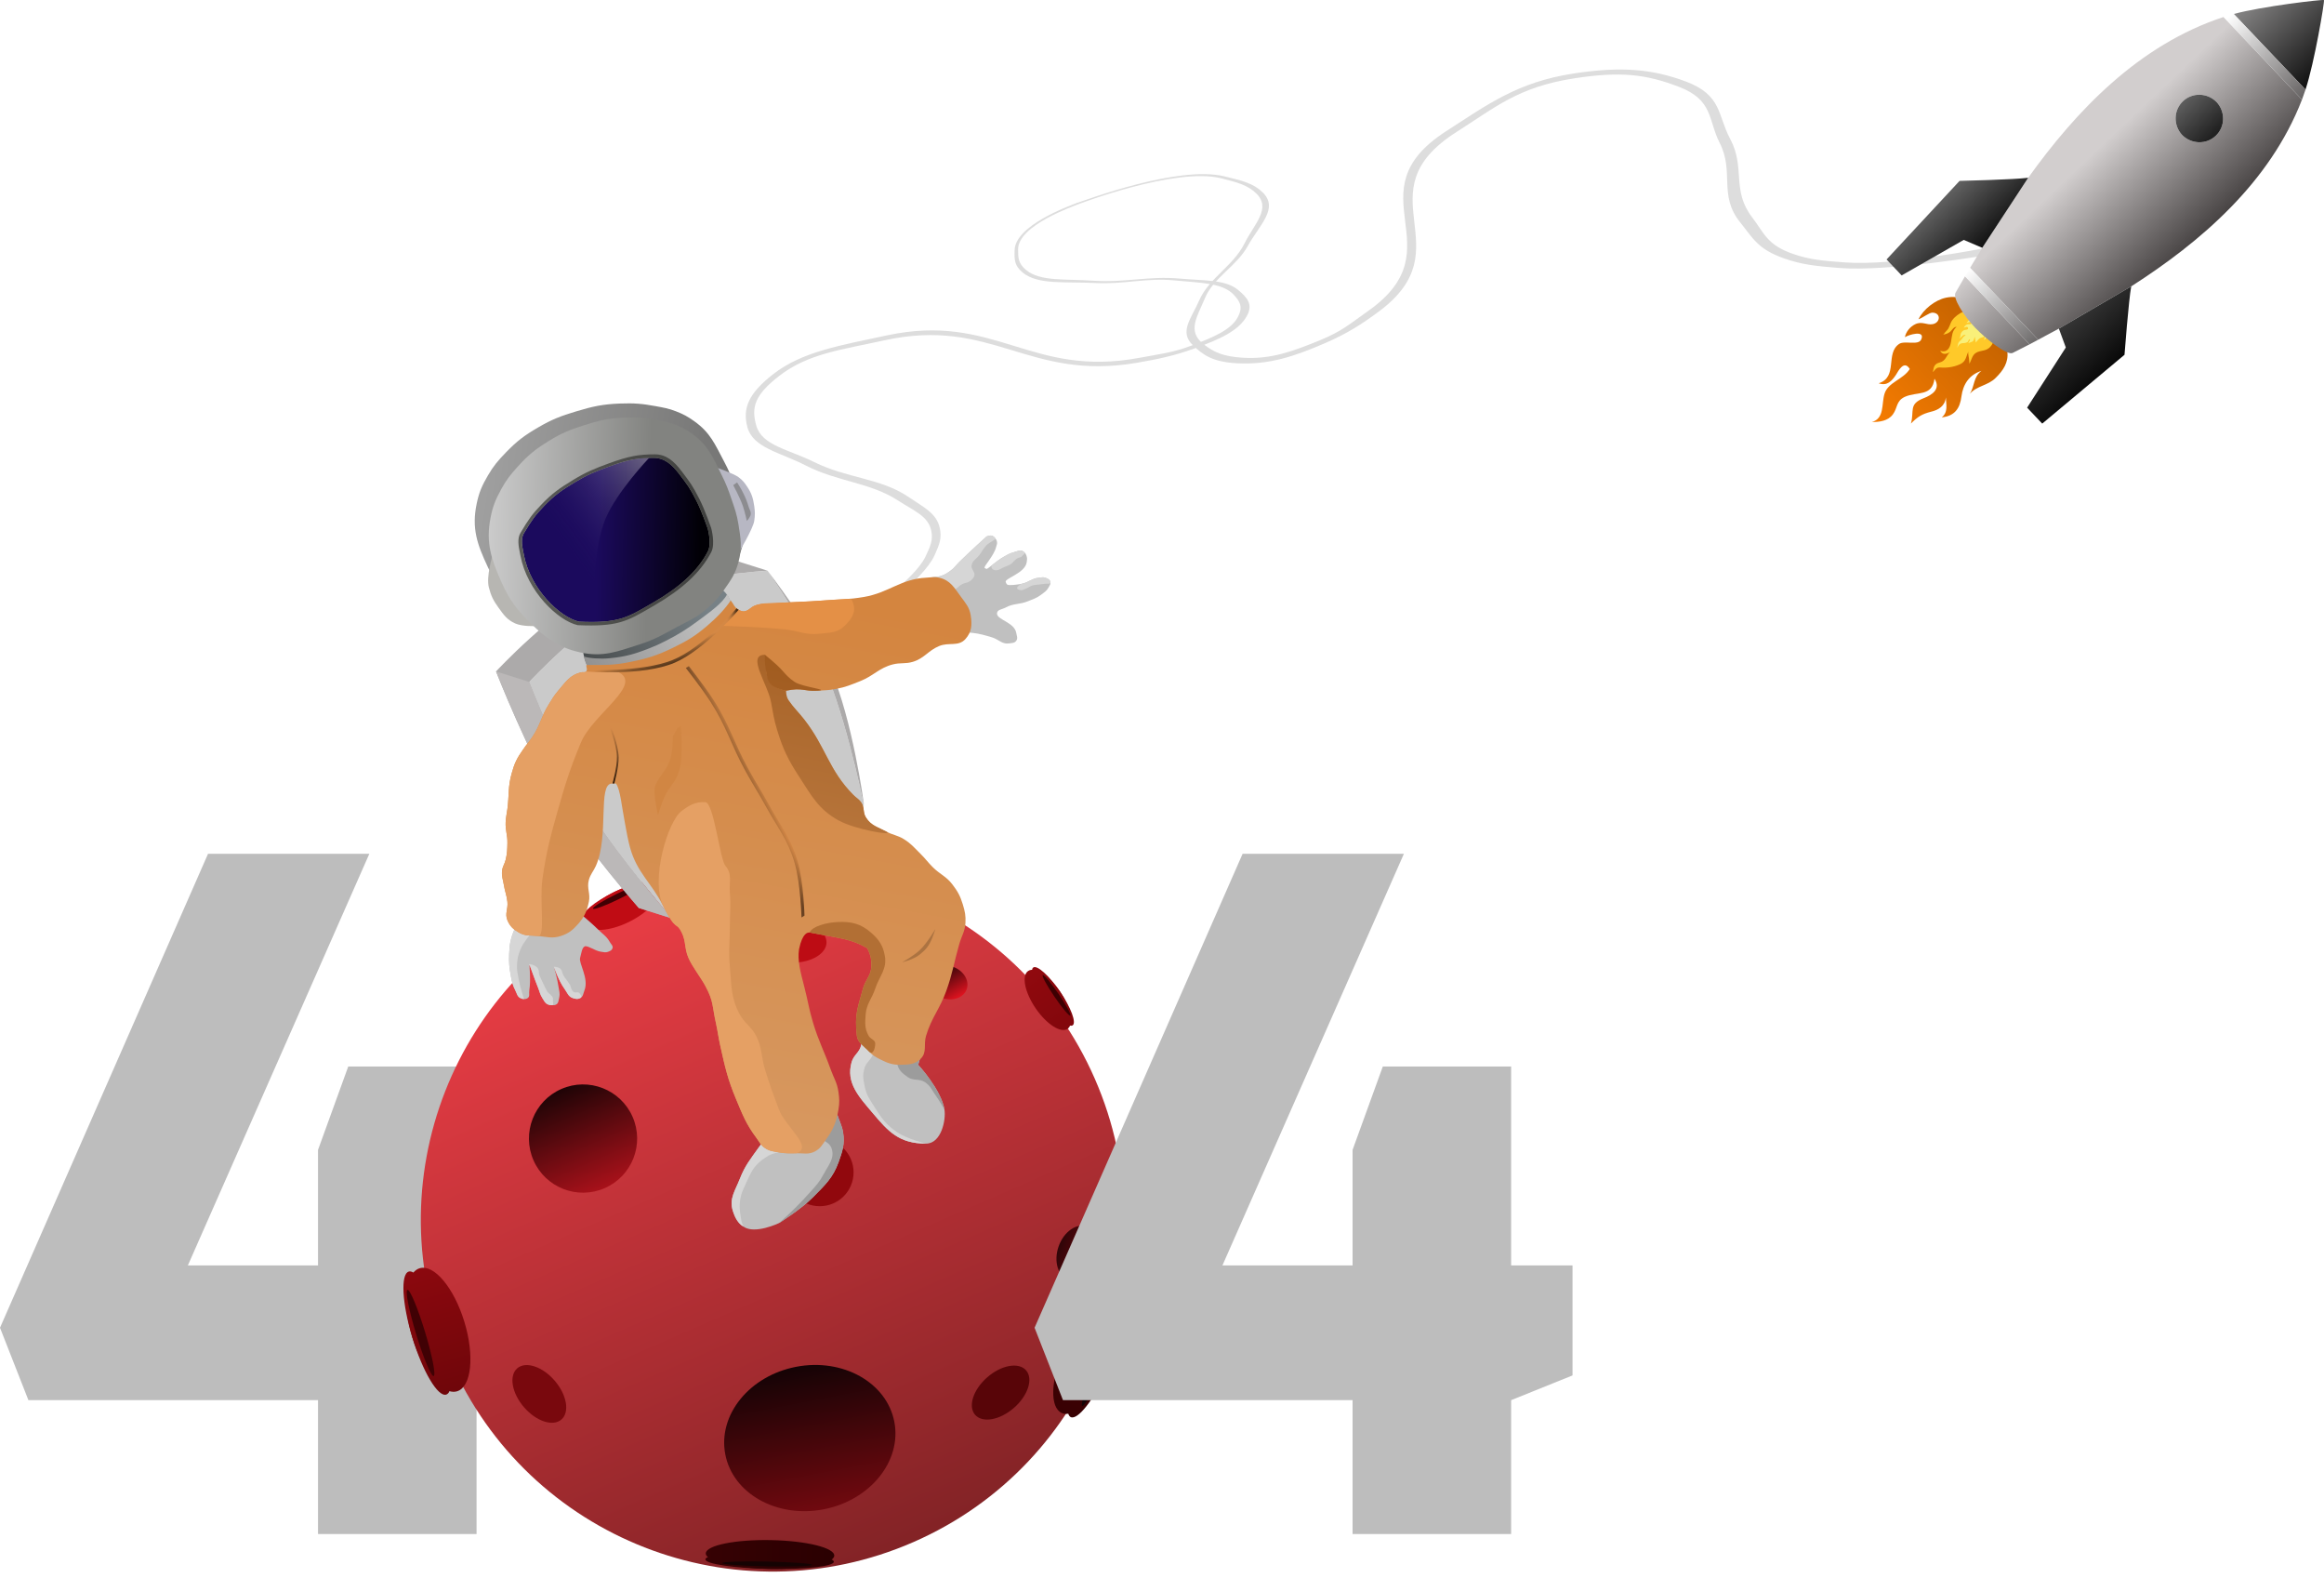 <svg width="570" height="390" viewBox="0 0 570 390" fill="none" xmlns="http://www.w3.org/2000/svg">
<path d="M264.232 49.727C264.552 49.653 264.313 50.133 264.313 50.133C263.526 50.502 249.667 55.211 249.704 61.163C249.717 63.273 249.743 64.596 251.647 66.188C255.093 69.07 261.189 68.359 268.122 68.829C275.977 69.361 281.646 67.62 289.376 68.311C295.485 68.857 300.589 68.518 303.675 71.098C306.047 73.082 307.327 74.691 305.832 77.435C303.835 81.099 299.198 83.196 292.786 85.505C287.983 87.234 284.011 88.069 278.816 88.957C252.074 93.524 243.365 77.638 216.849 83.461C206.217 85.796 198.154 86.713 191.098 92.187C185.155 96.798 184.195 99.825 185.491 104.367C186.89 109.268 193.441 110.185 199.717 113.308C207.644 117.254 216.028 117.244 222.742 121.797C226.611 124.421 229.66 125.808 230.487 129.416C231.059 131.91 230.417 133.521 229.185 136.227C226.486 142.156 213.193 151.878 213.193 151.878L211.578 150.788C211.578 150.788 224.252 142.281 227.007 136.444C228.203 133.911 228.911 132.392 228.394 130.054C227.605 126.49 224.167 125.276 220.263 122.73C213.447 118.286 205.417 118.13 197.665 114.156C191.272 110.878 184.692 109.831 183.315 104.751C182.057 100.112 183.607 96.452 189.629 91.749C196.666 86.254 205.955 84.711 217.493 82.24C244.047 76.555 252.766 92.726 279.46 87.736C284.487 86.796 287.604 86.498 292.191 84.751C297.744 82.635 301.979 80.874 303.654 77.652C304.84 75.372 304.251 74.005 302.571 72.244C299.793 69.331 294.522 69.376 288.101 68.759C281.084 68.084 275.899 69.746 268.638 69.39C261.159 69.022 254.545 69.885 250.839 66.831C248.747 65.107 248.783 63.642 248.85 61.334C249.025 55.326 261.83 50.63 264.232 49.727Z" fill="#DDDDDD"/>
<path d="M264.232 49.727C263.921 49.821 264.313 50.133 264.313 50.133C264.313 50.133 288.344 40.867 299.555 43.724C303.528 44.736 306.011 45.383 308.105 47.416C311.897 51.097 307.647 54.843 305.223 59.712C302.477 65.229 296.487 68.198 294.101 73.707C292.214 78.06 289.139 81.319 292.534 84.614C295.144 87.148 297.567 88.771 303.457 89.075C311.323 89.481 317.492 87.371 324.907 84.174C330.463 81.779 333.935 79.514 338.088 76.456C359.468 60.711 333.657 47.316 357.3 32.319C366.779 26.306 372.358 21.34 386.052 19.218C397.587 17.43 403.756 18.227 411.704 21.256C420.283 24.526 418.885 29.352 421.781 35.043C425.44 42.233 421.42 47.845 426.805 54.511C429.908 58.352 431.068 61.054 437.48 63.326C441.911 64.896 445.258 65.232 450.949 65.694C463.422 66.707 488.107 62.427 488.107 62.427L486.822 60.826C486.822 60.826 464.725 65.27 452.399 64.339C447.05 63.934 443.845 63.686 439.682 62.227C433.335 60.002 432.687 57.121 429.748 53.294C424.617 46.612 428.156 41.157 424.359 34.071C421.228 28.229 422.393 23.321 413.468 19.981C405.318 16.931 397.673 16.227 385.926 18.025C372.202 20.125 364.857 25.615 354.69 32.17C331.289 47.257 357.633 60.795 335.478 76.306C331.306 79.228 329.254 81.174 323.769 83.416C317.128 86.13 311.785 88.13 304.907 87.719C300.04 87.428 297.743 86.384 295.222 84.42C291.053 81.173 293.653 77.662 295.554 73.066C297.632 68.043 303.242 65.36 306.035 60.325C308.912 55.139 313.696 51.118 309.704 47.181C307.451 44.959 304.669 44.285 300.285 43.233C288.867 40.491 266.261 49.109 264.232 49.727Z" fill="#DDDDDD"/>
<path d="M485.555 74.97C485.555 74.97 491.258 77.467 492.34 86.287C492.63 88.88 491.346 90.796 489.508 92.618C487.628 94.558 484.843 94.564 483.16 96.549C484.323 94.67 483.983 92.433 485.972 90.934C483.003 91.891 481.471 94.198 481.074 97.211C480.719 100.106 479.436 102.021 476.245 102.336C477.871 101.026 477.321 99.221 477.249 97.429C477.074 99.533 475.457 100.525 473.616 100.954C471.373 101.532 470.402 102.143 468.686 103.848C469.563 100.768 468.055 99.098 471.793 97.644C473.842 96.862 476.108 95.41 474.464 92.861C473.909 97.341 470.167 95.931 467.147 97.323C465.011 98.342 465.445 100.024 464.249 101.624C463.054 103.224 460.978 103.487 459.108 103.478C462.234 102.605 461.451 99.084 462.193 96.597C463.024 93.715 466.821 93.058 468.4 90.474C466.988 88.169 465.603 90.958 465.021 91.897C464.068 93.344 462.838 94.744 460.789 93.974C465.604 92.43 462.335 86.615 465.816 84.319C467.152 83.439 470.538 84.801 471.216 83.228C472.273 80.829 468.103 82.072 467.212 82.685C467.445 81.378 468.473 80.093 469.762 79.49C471.414 78.698 472.579 79.762 474.019 79.482C475.938 79.134 476.12 76.712 473.973 76.656C473.178 76.635 471.512 77.984 470.549 78.277C471.727 75.841 474.611 73.57 477.252 73.002C480.533 72.293 482.801 73.784 485.555 74.97Z" fill="url(#paint0_linear_54_817)"/>
<path d="M487.144 78.053C487.717 78.697 487.676 78.735 488.203 79.573C489.329 81.325 489.553 83.861 487.866 85.313C486.903 86.115 485.771 85.89 484.741 86.459C483.652 87.047 483.602 88.246 483.021 89.168C482.971 88.51 482.974 87.988 482.826 87.348C482.765 86.96 482.667 86.534 482.817 86.168C482.401 86.86 482.329 87.671 481.874 88.363C481.297 89.207 480.434 89.469 479.493 89.769C478.533 90.049 477.599 90.155 476.554 90.144C476.129 90.139 475.572 90.037 475.178 90.187C474.666 90.414 474.471 90.895 474.07 91.239C474.3 89.907 474.386 89.231 475.795 88.859C477.243 88.488 477.315 87.231 478.262 86.332C477.447 86.846 476.411 87.087 475.856 86.017C477.575 86.577 478.286 85.308 478.522 83.821C478.775 82.393 478.731 81.135 479.895 80.142C479.18 80.115 478.82 80.865 478.376 81.286C477.854 81.745 477.265 81.932 476.583 82.06C476.663 81.984 476.783 81.908 476.824 81.831C477.096 81.35 477.594 81.027 477.865 80.546C478.117 80.085 478.271 79.641 478.465 79.16C478.854 78.197 479.857 77.357 480.73 76.825C482.181 75.931 484.839 76.23 486.566 77.525L486.734 77.662C486.884 77.779 487.014 77.916 487.144 78.053Z" fill="#FFC929"/>
<path d="M487.639 78.578C488.259 79.315 488.348 79.913 488.327 80.876C488.293 81.953 487.302 82.712 486.6 83.419C486.771 83.096 486.726 82.777 486.765 82.419C486.387 82.838 486.031 82.674 485.606 82.917C485.159 83.18 484.921 83.727 484.505 84.002C484.7 83.536 484.177 83.048 484.515 82.627C484.06 82.798 484.222 83.367 483.908 83.645C483.636 83.883 483.039 83.988 482.738 84.153C482.771 84.041 483.565 82.927 482.963 83.237C482.849 83.305 482.747 83.722 482.58 83.861C482.434 83.959 482.218 84.024 482.042 84.07C481.64 84.171 481.232 84.076 480.869 84.26C480.454 84.473 480.251 84.867 480.037 85.271C480.268 84.529 480.125 84.043 480.772 83.549C481.085 83.292 481.213 83.07 481.435 82.759C481.625 82.498 481.874 82.383 482.125 82.144C481.33 81.936 481.178 82.803 480.517 82.988C480.893 82.692 480.78 82.257 480.901 81.861C481.033 81.475 481.359 81.106 481.742 80.943C482.021 80.818 482.747 80.932 482.706 80.469C482.666 79.925 481.891 80.219 481.661 80.397C481.803 80.001 482.13 79.611 482.593 79.512C482.995 79.432 483.401 79.65 483.595 79.184C483.257 78.701 482.775 79.179 482.314 79.155C482.972 78.631 483.273 77.502 484.305 77.708C484.58 77.767 485.243 78.403 485.284 77.922C485.313 77.533 484.622 77.245 484.324 77.288C485.327 76.918 486.758 77.587 487.509 78.441L487.639 78.578Z" fill="#F9F079"/>
<path d="M481.948 67.743C481.118 69.138 480.345 70.487 479.621 71.78C478.897 73.074 481.591 77.36 484.374 80.286C487.135 83.188 492.296 87.197 493.627 86.541C494.958 85.885 496.344 85.184 497.781 84.429L481.948 67.743Z" fill="url(#paint1_linear_54_817)"/>
<path d="M522.72 70.215C539.674 59.349 556.669 44.903 564.597 24.432L545.366 4.165C524.51 11.01 509.19 27.222 497.452 43.585L486.181 60.763C485.146 62.453 484.155 64.085 483.192 65.684L499.903 83.296C501.549 82.416 503.235 81.513 504.974 80.569L522.72 70.215ZM543.669 25.034C545.854 27.428 545.773 31.098 543.453 33.299C541.137 35.497 537.463 35.391 535.187 33.083C533.001 30.688 533.088 27.014 535.405 24.816C537.724 22.616 541.392 22.726 543.669 25.034Z" fill="url(#paint2_linear_54_817)"/>
<path d="M506.676 85.206L504.974 80.57L522.719 70.216C522.085 73.589 521.07 86.992 521.07 86.992L500.891 103.864L497.183 99.955L506.676 85.206Z" fill="url(#paint3_linear_54_817)"/>
<path d="M480.613 44.354C480.613 44.354 494.048 44.041 497.451 43.586L486.181 60.764L481.64 58.821L466.413 67.528L462.706 63.62L480.613 44.354Z" fill="url(#paint4_linear_54_817)"/>
<path d="M565.464 21.973C567.642 15.451 570.201 0.244 569.988 0.019C569.772 -0.207 554.498 1.598 547.872 3.432L565.464 21.973Z" fill="url(#paint5_linear_54_817)"/>
<path d="M481.949 67.743L497.781 84.429L499.903 83.296L483.192 65.685L481.949 67.743Z" fill="url(#paint6_linear_54_817)"/>
<path d="M545.366 4.166L564.597 24.433L565.465 21.974L547.872 3.433L545.366 4.166Z" fill="url(#paint7_linear_54_817)"/>
<path d="M543.454 33.299C545.773 31.098 545.854 27.429 543.67 25.034C541.392 22.726 537.724 22.616 535.405 24.817C533.089 27.015 533.001 30.688 535.187 33.083C537.463 35.391 541.137 35.497 543.454 33.299Z" fill="url(#paint8_linear_54_817)"/>
<path d="M77.999 376.133V343.315H6.968L0 325.557L51.025 209.346H90.587L46.08 310.272H77.999V281.95L85.417 261.495H116.886V310.272H131.946V337.246L116.886 343.315V376.133H77.999Z" fill="#BDBDBD"/>
<g filter="url(#filter0_d_54_817)">
<path d="M275.522 264.504C294.614 308.151 274.708 359.01 231.062 378.101C187.415 397.192 136.556 377.286 117.465 333.64C98.374 289.994 118.279 239.135 161.926 220.043C205.572 200.952 256.431 220.858 275.522 264.504Z" fill="url(#paint9_linear_54_817)"/>
<path d="M162.158 273.853C165.096 280.568 162.034 288.392 155.32 291.33C148.605 294.268 140.78 291.206 137.843 284.491C134.905 277.777 137.967 269.952 144.681 267.014C151.396 264.077 159.221 267.139 162.158 273.853Z" fill="url(#paint10_linear_54_817)"/>
<path d="M243.205 238.716C244.891 240.673 244.573 243.231 242.493 244.431C240.413 245.63 237.36 245.017 235.673 243.06C233.987 241.104 234.305 238.545 236.385 237.346C238.465 236.146 241.518 236.76 243.205 238.716Z" fill="url(#paint11_linear_54_817)"/>
<path d="M273.681 300.713C276.307 301.627 277.41 305.312 276.145 308.945C274.881 312.577 271.727 314.781 269.101 313.866C266.476 312.952 265.373 309.267 266.637 305.634C267.902 302.002 271.056 299.798 273.681 300.713Z" fill="url(#paint12_linear_54_817)"/>
<path d="M193.974 215.932C194.144 217.413 191.183 218.968 187.362 219.405C183.541 219.843 180.306 218.997 180.136 217.516C179.967 216.035 182.927 214.48 186.748 214.043C190.57 213.606 193.805 214.452 193.974 215.932Z" fill="url(#paint13_linear_54_817)"/>
<path d="M226.351 348.63C228.204 358.281 220.425 367.887 208.975 370.086C197.524 372.285 186.74 366.244 184.886 356.593C183.033 346.943 190.812 337.336 202.263 335.137C213.713 332.938 224.497 338.979 226.351 348.63Z" fill="url(#paint14_linear_54_817)"/>
<path d="M167.389 216.589C167.965 217.766 164.534 220.625 159.727 222.974C154.92 225.322 150.557 226.271 149.981 225.094C149.406 223.916 152.836 221.057 157.643 218.709C162.45 216.36 166.814 215.411 167.389 216.589Z" fill="#C00C14"/>
<path d="M168.145 218.137C169.138 220.169 166.046 223.72 161.239 226.069C156.432 228.417 151.73 228.674 150.737 226.642C149.744 224.609 152.836 221.058 157.643 218.709C162.45 216.361 167.152 216.105 168.145 218.137Z" fill="#C00C14"/>
<path d="M164.638 216.833C164.805 217.176 162.212 218.787 158.845 220.432C155.478 222.077 152.614 223.132 152.446 222.79C152.279 222.447 154.872 220.836 158.239 219.191C161.605 217.546 164.47 216.49 164.638 216.833Z" fill="#400003"/>
<path d="M107.249 311.789C109.289 311.167 112.999 317.416 115.536 325.744C118.072 334.073 118.474 341.329 116.433 341.95C114.392 342.572 110.682 336.324 108.146 327.995C105.61 319.666 105.208 312.41 107.249 311.789Z" fill="url(#paint15_linear_54_817)"/>
<path d="M109.929 310.972C113.45 309.9 118.361 315.782 120.897 324.111C123.433 332.44 122.635 340.061 119.113 341.134C115.592 342.206 110.682 336.323 108.145 327.994C105.609 319.665 106.408 312.044 109.929 310.972Z" fill="url(#paint16_linear_54_817)"/>
<path d="M106.932 316.272C107.526 316.091 109.447 320.673 111.223 326.507C112.999 332.34 113.958 337.215 113.364 337.396C112.771 337.577 110.849 332.995 109.073 327.161C107.297 321.328 106.338 316.453 106.932 316.272Z" fill="#400104"/>
<path d="M180.004 382.329C180.084 381.199 187.201 380.424 195.902 380.596C204.602 380.769 211.591 381.825 211.511 382.955C211.431 384.084 204.313 384.86 195.613 384.687C186.912 384.515 179.924 383.459 180.004 382.329Z" fill="url(#paint17_linear_54_817)"/>
<path d="M180.109 380.845C180.247 378.896 187.412 377.456 196.112 377.628C204.813 377.801 211.754 379.522 211.616 381.471C211.478 383.42 204.313 384.861 195.613 384.688C186.913 384.515 179.971 382.795 180.109 380.845Z" fill="url(#paint18_linear_54_817)"/>
<path d="M184.136 383.265C184.16 382.936 189.118 382.768 195.212 382.889C201.305 383.01 206.226 383.374 206.203 383.703C206.18 384.032 201.221 384.2 195.128 384.079C189.034 383.958 184.113 383.594 184.136 383.265Z" fill="#150303"/>
<path d="M269.63 347.471C267.934 346.698 269.114 340.461 272.267 333.54C275.419 326.618 279.349 321.633 281.045 322.405C282.741 323.177 281.56 329.415 278.408 336.336C275.256 343.258 271.326 348.243 269.63 347.471Z" fill="url(#paint19_linear_54_817)"/>
<path d="M267.401 346.456C264.475 345.124 264.658 338.432 267.81 331.511C270.962 324.589 275.89 320.058 278.816 321.391C281.742 322.723 281.559 329.415 278.407 336.337C275.255 343.258 270.327 347.789 267.401 346.456Z" fill="url(#paint20_linear_54_817)"/>
<path d="M272.427 344.717C271.934 344.492 273.324 340.38 275.531 335.533C277.739 330.685 279.929 326.937 280.422 327.162C280.916 327.387 279.526 331.499 277.318 336.346C275.111 341.194 272.921 344.942 272.427 344.717Z" fill="#130406"/>
<path d="M270.089 251.407C269.129 252.061 266.188 249.417 263.519 245.501C260.849 241.586 259.463 237.881 260.422 237.227C261.382 236.573 264.323 239.217 266.993 243.133C269.662 247.048 271.048 250.753 270.089 251.407Z" fill="url(#paint21_linear_54_817)"/>
<path d="M268.829 252.266C267.173 253.394 263.667 251.135 260.998 247.219C258.329 243.304 257.507 239.215 259.162 238.086C260.818 236.958 264.323 239.217 266.993 243.133C269.662 247.048 270.484 251.137 268.829 252.266Z" fill="url(#paint22_linear_54_817)"/>
<path d="M269.526 249.026C269.247 249.216 267.505 247.147 265.635 244.405C263.766 241.663 262.477 239.285 262.756 239.095C263.035 238.905 264.777 240.974 266.646 243.716C268.516 246.458 269.805 248.835 269.526 249.026Z" fill="#3D0002"/>
<path d="M216.353 287.466C216.353 292.047 212.64 295.76 208.059 295.76C203.478 295.76 199.765 292.047 199.765 287.466C199.765 282.885 203.478 279.172 208.059 279.172C212.64 279.172 216.353 282.885 216.353 287.466Z" fill="#91080D"/>
<path d="M144.692 348.07C142.61 349.864 138.498 348.505 135.509 345.034C132.519 341.564 131.783 337.296 133.865 335.502C135.948 333.708 140.059 335.067 143.049 338.538C146.039 342.008 146.775 346.276 144.692 348.07Z" fill="#79080D"/>
<path d="M209.718 231.066C209.718 233.815 206.005 236.043 201.424 236.043C196.844 236.043 193.13 233.815 193.13 231.066C193.13 228.318 196.844 226.09 201.424 226.09C206.005 226.09 209.718 228.318 209.718 231.066Z" fill="#BD0C14"/>
<path d="M258.665 336.004C260.472 338.075 259.138 342.195 255.687 345.207C252.235 348.219 247.972 348.981 246.165 346.91C244.358 344.839 245.692 340.719 249.143 337.707C252.595 334.696 256.858 333.933 258.665 336.004Z" fill="#580508"/>
</g>
<path d="M126.384 227.357L130.251 228.861L142.709 224.35C142.709 224.35 145.274 226.493 146.791 228.001C147.927 229.132 148.812 229.604 149.583 231.009C149.891 231.569 150.423 231.904 150.228 232.512C150.063 233.024 149.653 233.174 149.153 233.371C148.529 233.618 148.1 233.459 147.435 233.371C145.872 233.167 143.998 231.653 143.354 232.083C142.709 232.512 142.642 233.535 142.28 234.875C141.918 236.216 144.494 239.906 143.354 242.823C143.039 243.627 143.054 244.374 142.28 244.756C141.678 245.053 141.205 244.944 140.561 244.756C139.364 244.406 139.155 243.396 138.413 242.393C137.03 240.523 135.836 237.023 135.836 237.023C135.836 237.023 136.666 239.74 136.91 241.534C137.079 242.784 137.434 243.534 137.124 244.756C136.968 245.376 137.015 245.911 136.48 246.26C136.122 246.493 135.834 246.475 135.406 246.475C134.978 246.475 134.721 246.438 134.332 246.26C133.629 245.937 133.466 245.404 133.043 244.756C132.447 243.843 132.376 243.19 131.969 242.178C131.068 239.938 129.821 236.379 129.821 236.379C129.821 236.379 130.24 240.341 129.821 242.823C129.692 243.585 130.044 244.341 129.391 244.756C129.1 244.942 128.878 244.971 128.532 244.971C128.186 244.971 127.985 244.904 127.673 244.756C126.853 244.368 126.8 243.629 126.384 242.823C125.739 241.573 125.568 240.768 125.31 239.386C124.91 237.242 124.777 235.986 124.881 233.801C124.945 232.45 124.991 231.679 125.31 230.364C125.604 229.152 126.384 227.357 126.384 227.357Z" fill="#C0C0C0"/>
<path d="M129.821 167.211C129.821 167.211 143.475 152.497 154.739 147.019C166.767 141.169 188.248 139.931 188.248 139.931C188.248 139.931 196.968 152.561 201.137 161.411C207.402 174.713 211.877 197.499 211.877 197.499L164.834 225.209C164.834 225.209 152.056 210.582 145.502 200.076C137.975 188.011 129.821 167.211 129.821 167.211Z" fill="#CACACA"/>
<path d="M146.576 144.442C135.312 149.92 121.658 164.634 121.658 164.634C121.658 164.634 129.813 185.433 137.339 197.499C143.893 208.005 156.671 222.631 156.671 222.631L164.834 225.209C164.834 225.209 152.055 210.583 145.502 200.077C137.975 188.011 129.821 167.212 129.821 167.212C129.821 167.212 143.475 152.498 154.738 147.02C166.767 141.17 188.248 139.931 188.248 139.931C188.248 139.931 196.968 152.562 201.136 161.412C206.924 173.699 211.184 194.078 211.8 197.116L211.877 197.069C211.877 197.069 209.09 176.287 203.714 164.204C199.145 153.935 188.248 139.931 188.248 139.931L180.086 137.354C180.086 137.354 158.605 138.592 146.576 144.442Z" fill="#ACAAAA"/>
<path d="M121.658 164.634C121.658 164.634 129.813 185.433 137.339 197.499C143.893 208.005 156.671 222.631 156.671 222.631L164.834 225.209C164.834 225.209 152.055 210.583 145.502 200.077C137.975 188.011 129.821 167.211 129.821 167.211L121.658 164.634Z" fill="#BBB8B8"/>
<path d="M135.836 237.023C135.836 237.023 137.03 240.523 138.413 242.394C139.155 243.396 139.364 244.407 140.561 244.756C141.205 244.945 141.678 245.053 142.28 244.756C142.882 244.46 142.426 243.828 142.065 243.468C141.705 243.107 141.226 243.493 140.777 243.253C140.015 242.846 140.157 242.054 139.702 241.32C139.163 240.449 138.713 240.057 138.199 239.172C137.822 238.523 137.938 237.906 137.34 237.453C136.852 237.085 135.836 237.023 135.836 237.023Z" fill="#D6D6D6"/>
<path d="M129.82 236.379C129.82 236.379 131.067 239.938 131.969 242.179C132.375 243.19 132.446 243.843 133.043 244.756C133.466 245.404 133.629 245.937 134.331 246.26C134.72 246.439 134.978 246.475 135.405 246.475C135.833 246.475 135.645 245.961 135.621 245.616C135.576 244.962 135.793 244.855 135.406 244.327C134.827 243.538 134.512 243.685 134.05 242.823C133.482 241.764 132.921 240.468 132.398 239.386C131.99 238.542 132.386 237.931 131.754 237.238C131.392 236.841 130.642 236.467 129.82 236.379Z" fill="#D6D6D6"/>
<path d="M125.31 230.365C124.991 231.679 124.945 232.45 124.881 233.802C124.777 235.987 124.91 237.242 125.31 239.387C125.568 240.769 125.739 241.574 126.384 242.823C126.8 243.63 126.853 244.368 127.673 244.757C127.985 244.905 128.186 244.971 128.532 244.971C128.532 244.971 127.585 242.128 127.244 240.246C126.972 238.751 126.718 237.895 126.814 236.379C126.907 234.917 127.116 234.082 127.673 232.728C128.363 231.049 130.251 228.861 130.251 228.861L126.384 227.357C126.384 227.357 125.604 229.153 125.31 230.365Z" fill="#D6D6D6"/>
<path d="M142.996 159.661C142.952 159.347 143.221 159.083 143.537 159.111C145.16 159.258 146.434 159.225 148.295 159.049C152.104 158.69 154.182 157.862 157.746 156.471C159.46 155.803 160.403 155.373 162.042 154.538C165.133 152.965 166.777 151.881 169.56 149.812C172.216 147.839 173.929 146.884 175.96 144.343C176.112 144.154 176.378 144.093 176.585 144.218C179.23 145.82 179.282 148.581 180.515 150.672C180.515 150.672 175.439 152.555 172.568 155.183C169.458 158.028 167.309 159.087 163.331 160.768C159.586 162.35 156.839 163.049 152.806 163.56C149.294 164.005 145.502 166.138 145.502 166.138C144.163 163.564 143.324 162.046 142.996 159.661Z" fill="url(#paint23_linear_54_817)"/>
<path d="M211.233 256.141C211.405 255.149 211.233 253.563 211.233 253.563L226.269 257.43L225.195 261.082C225.195 261.082 230.823 267.141 231.639 272.037C232.069 274.614 230.844 280.414 227.128 280.414C220.47 280.414 217.834 277.402 214.025 272.896C210.626 268.875 207.437 265.504 208.87 260.437C209.391 258.595 210.906 258.028 211.233 256.141Z" fill="#C0C0C0"/>
<path d="M225.195 261.081L226.269 257.43H220.899C220.899 257.43 219.87 259.361 220.04 260.652C220.258 262.315 221.249 263.119 222.617 264.089C224.047 265.101 225.475 264.379 226.914 265.377C228.237 266.296 228.56 267.284 229.491 268.6C230.406 269.891 231.639 272.036 231.639 272.036C230.823 267.14 225.195 261.081 225.195 261.081Z" fill="#9C9C9C"/>
<path d="M211.233 256.141C210.906 258.028 209.391 258.595 208.87 260.437C207.437 265.504 210.626 268.875 214.025 272.896C217.834 277.402 220.47 280.414 227.128 280.414C227.128 280.414 222.501 279.293 220.04 277.622C217.337 275.786 216.187 274.163 214.455 271.392C213.322 269.579 212.53 268.545 212.092 266.452C211.714 264.645 211.501 263.474 212.092 261.726C212.54 260.404 213.468 259.999 214.025 258.719C214.545 257.525 214.885 255.497 214.885 255.497L211.233 253.563C211.233 253.563 211.405 255.149 211.233 256.141Z" fill="#D6D6D6"/>
<path d="M143.225 160.982C144.513 161.411 147.325 161.608 149.412 161.411C153.221 161.052 155.471 160.439 159.035 159.048C160.749 158.38 161.691 157.95 163.331 157.115C166.422 155.542 168.495 154.243 171.279 152.175C174.047 150.118 177.25 147.879 178.325 145.73C178.754 146.16 179.216 147.423 179.7 149.167C179.7 149.167 176.557 154.488 173.685 157.115C170.576 159.961 168.427 161.02 164.449 162.7C160.704 164.283 157.957 164.982 153.923 165.493C150.412 165.937 144.902 164.633 144.902 164.633C144.471 164.633 143.439 162.271 143.225 160.982Z" fill="url(#paint24_linear_54_817)"/>
<path d="M228.417 141.65C228.417 141.65 229.893 141.524 230.78 141.22C231.774 140.879 232.296 140.553 233.143 139.931C234.099 139.229 234.445 138.615 235.291 137.783C237.83 135.286 241.95 131.554 241.95 131.554C241.95 131.554 242.748 131.197 243.239 131.339C243.642 131.455 243.833 131.658 244.098 131.983C244.334 132.274 244.453 132.475 244.528 132.843C244.628 133.343 244.433 133.636 244.313 134.131C243.768 136.369 241.091 138.975 241.52 139.287L241.95 139.501C242.379 139.501 244.437 137.453 246.246 136.494C247.142 136.019 247.627 135.672 248.609 135.42C249.506 135.19 250.192 134.705 250.972 135.205C251.481 135.532 251.672 135.911 251.831 136.494C251.963 136.98 251.889 137.283 251.831 137.783C251.51 140.553 246.224 141.864 246.676 142.724C246.816 142.991 246.835 143.233 247.105 143.368C247.535 143.583 249.219 143.394 250.542 143.153C252.291 142.834 253.067 141.797 254.838 141.65C255.423 141.601 255.786 141.461 256.342 141.65C256.962 141.86 257.497 142.082 257.631 142.724C257.739 143.243 257.449 143.543 257.201 144.012C256.757 144.851 256.232 145.148 255.483 145.731C254.298 146.652 253.436 146.884 252.046 147.449C250.028 148.269 248.583 147.903 246.676 148.953C245.779 149.447 244.528 149.433 244.528 150.457C244.528 151.96 248.816 152.609 249.253 155.182C249.38 155.927 249.694 156.503 249.253 157.116C248.834 157.697 248.242 157.643 247.535 157.76C245.781 158.05 244.946 156.751 243.239 156.256C241.421 155.73 240.395 155.386 238.513 155.182C236.762 154.993 234.002 155.182 234.002 155.182L233.358 144.872L228.417 141.65Z" fill="#C0C0C0"/>
<path d="M254.838 141.65C253.066 141.797 252.29 142.834 250.542 143.153C250.112 143.368 250.111 143.369 249.897 143.583L249.897 143.583C249.683 143.797 249.408 143.931 249.468 144.227C249.527 144.524 249.827 144.555 250.112 144.657C250.764 144.89 251.185 144.475 251.831 144.227C252.356 144.026 252.583 143.753 253.119 143.583C253.606 143.429 253.904 143.443 254.408 143.368C255.077 143.269 255.465 143.291 256.127 143.153C256.725 143.029 257.764 143.365 257.63 142.724C257.497 142.082 256.962 141.86 256.342 141.65C255.786 141.461 255.423 141.601 254.838 141.65Z" fill="#D6D6D6"/>
<path d="M246.246 136.494C244.527 137.568 243.453 138.428 243.453 138.428C243.453 138.428 242.979 138.824 243.238 139.287C243.577 139.89 244.297 139.922 244.957 139.717C245.472 139.488 245.736 139.31 246.246 139.072C246.825 138.802 247.201 138.754 247.75 138.428C248.517 137.972 248.714 137.399 249.468 136.924C249.944 136.624 250.446 136.749 250.757 136.28C250.994 135.923 251.752 135.706 250.972 135.206C250.192 134.705 249.507 135.19 248.609 135.42C247.627 135.672 247.106 135.957 246.246 136.494Z" fill="#D6D6D6"/>
<path d="M230.78 141.22C229.893 141.524 229.213 141.153 228.417 141.65C226.463 142.869 231.086 145.252 233.358 144.872C234.621 144.66 234.985 143.685 236.15 143.153C236.802 142.856 237.289 142.931 237.869 142.509C238.398 142.123 238.725 141.838 238.943 141.22C239.288 140.241 238.139 139.668 238.298 138.642C238.491 137.399 239.484 137.077 240.231 136.065C240.909 135.147 241.158 134.524 241.95 133.702C242.695 132.928 244.362 132.309 244.098 131.983C243.833 131.658 243.642 131.455 243.239 131.339C242.748 131.197 241.95 131.554 241.95 131.554C241.95 131.554 237.83 135.286 235.291 137.783C234.445 138.615 234.099 139.229 233.143 139.931C232.296 140.553 231.774 140.879 230.78 141.22Z" fill="#D6D6D6"/>
<path d="M186.052 281.405C186.791 280.365 188.017 278.795 188.017 278.795L195.875 280.1L200.922 278.266L204.389 270.748C204.389 270.748 205.225 272.855 205.698 274.228C206.162 275.575 206.573 276.301 206.79 277.708C207.222 280.51 206.652 282.214 205.698 284.885C204.287 288.839 202.317 290.589 199.368 293.585C196.515 296.484 191.073 299.893 191.073 299.893C191.073 299.893 185.13 302.747 182.341 300.763C180.84 299.695 180.259 298.606 179.722 296.848C178.807 293.851 180.327 291.937 181.468 289.018C182.731 285.787 184.042 284.235 186.052 281.405Z" fill="#C0C0C0"/>
<path d="M205.698 274.228C205.225 272.855 204.388 270.748 204.388 270.748C204.388 270.748 199.778 275.242 200.922 278.266C201.531 279.876 203.341 279.871 203.929 281.488C204.827 283.957 203.227 285.611 201.996 287.932C201.014 289.785 200.178 290.671 198.774 292.229C197.184 293.993 196.467 294.764 194.907 296.31C193.452 297.752 191.073 299.893 191.073 299.893C191.073 299.893 196.515 296.484 199.368 293.585C202.316 290.589 204.286 288.839 205.698 284.885C206.652 282.214 207.222 280.51 206.79 277.708C206.573 276.301 206.162 275.575 205.698 274.228Z" fill="#9C9C9C"/>
<path d="M186.053 281.405C184.043 284.235 182.731 285.787 181.469 289.017C180.328 291.936 178.808 293.851 179.722 296.847C180.259 298.607 181.16 300.176 182.342 300.762C182.235 300.089 182.018 300.444 181.805 299.102C181.591 297.76 181.299 296.48 181.469 294.806C181.673 292.785 182.239 291.708 183.093 289.865C184.01 287.89 184.478 286.644 186.053 285.14C186.751 284.472 187.221 284.183 188.017 283.636C190.791 281.73 196.409 282.775 195.876 280.1C195.267 277.049 188.017 278.795 188.017 278.795C188.017 278.795 186.791 280.365 186.053 281.405Z" fill="#D6D6D6"/>
<path d="M143.845 163.057C149.215 163.057 150.615 163.108 154.739 162.271C158.898 161.426 161.23 160.685 165.049 158.834C168.546 157.139 170.468 155.983 173.427 153.464C175.957 151.309 177.938 149.168 179.226 147.234C180.086 148.308 180.043 148.799 180.945 149.382C181.26 149.586 181.448 149.695 181.804 149.812C183.344 150.316 184.098 148.698 185.671 148.308C187.632 147.822 188.811 148.03 190.826 147.879C195.183 147.551 197.638 147.553 201.996 147.234C205.859 146.952 208.058 147.025 211.877 146.375C218.024 145.329 220.901 141.961 227.128 141.649C228.385 141.586 229.122 141.376 230.35 141.649C233.077 142.256 234.064 144.125 235.72 146.375C236.899 147.976 237.766 148.923 238.083 150.886C238.453 153.177 238.341 154.956 236.794 156.686C235.059 158.628 232.757 157.409 230.35 158.404C227.638 159.526 226.716 161.423 223.906 162.271C222.043 162.832 220.849 162.429 218.965 162.915C215.587 163.787 214.26 165.707 211.018 166.996C208.725 167.908 207.428 168.476 205.003 168.93C203.264 169.255 202.258 169.249 200.492 169.359C197.143 169.568 196.84 168.5 192.759 169.359C192.759 170.433 192.782 170.822 193.404 171.722C194.758 173.685 195.804 174.567 197.27 176.448C202.563 183.237 203.236 188.809 209.299 194.921C210.046 195.674 210.666 195.922 211.259 196.801C212.081 198.019 211.596 199.143 212.36 200.399C213.611 202.455 215.299 202.782 217.422 203.916C218.996 204.758 220.1 204.785 221.624 205.715C223.444 206.826 224.213 207.816 225.732 209.313C226.989 210.553 227.54 211.397 228.793 212.643C230.553 214.393 232.063 214.861 233.572 216.831C234.896 218.559 235.519 219.689 236.15 221.772C236.666 223.475 236.889 224.506 236.794 226.283C236.683 228.377 235.87 229.423 235.291 231.438C233.992 235.957 233.669 238.617 232.069 243.038C230.471 247.45 228.471 249.496 227.128 253.993C226.487 256.137 227.415 257.988 225.839 259.578C224.419 261.01 222.915 261.044 220.899 261.081C218.905 261.118 217.739 260.69 215.958 259.792C214.722 259.169 214.002 258.766 213.058 257.752C211.921 256.529 210.357 255.651 210.158 253.993C209.514 248.623 210.488 246.776 211.662 242.393C212.243 240.226 213.605 239.264 213.703 237.023C213.782 235.223 213.52 234.134 212.736 232.512C208.655 230.149 206.292 230.149 198.559 228.646C198.129 228.646 196.84 228.646 195.981 232.727C195.552 235.519 196.315 238.259 197.27 241.964C198.154 245.392 198.402 247.379 199.418 250.771C200.782 255.323 202.119 257.679 203.714 262.155C204.489 264.329 205.325 265.455 205.648 267.74C205.882 269.402 205.923 270.381 205.648 272.036C205.154 274.997 204.449 276.841 202.64 279.34C201.7 280.638 201.271 281.611 199.848 282.347C198.276 283.16 197.106 282.74 195.337 282.777C193.657 282.811 192.691 282.875 191.041 282.562C189.659 282.299 188.765 282.282 187.604 281.488C186.522 280.748 186.233 279.965 185.456 278.91C183.032 275.616 182.123 273.301 180.515 269.459C178.456 264.537 177.805 261.564 176.649 256.356C176.167 254.187 176.055 252.939 175.575 250.771C174.633 246.518 175.059 245.585 172.997 241.749C171.801 239.524 169.795 237.092 168.808 234.768C167.857 232.526 168.272 230.83 167.197 228.646C165.809 225.824 165.909 228.646 162.686 222.201C159.797 216.422 156.242 214.038 154.524 207.809C154.226 206.731 154.111 206.112 153.879 205.017C153.597 203.681 153.5 202.92 153.235 201.58C152.5 197.867 152.161 193.632 151.087 192.129C150.67 192.085 150.432 192.107 150.013 192.129C146.576 192.303 149.426 204.992 146.146 212.32C145.533 213.69 144.83 214.311 144.428 215.757C143.867 217.778 144.869 219.077 144.428 221.127C143.939 223.402 143.385 224.749 141.85 226.498C140.499 228.037 139.501 228.87 137.554 229.505C135.481 230.181 134.14 229.715 131.969 229.505C130.102 229.324 128.865 229.589 127.243 228.646C125.858 227.839 125.064 227.119 124.451 225.638C123.777 224.011 124.641 222.879 124.451 221.127C124.276 219.508 123.85 218.654 123.592 217.046C123.364 215.628 122.968 214.817 123.162 213.394C123.306 212.343 123.774 211.849 124.021 210.817C124.395 209.258 124.416 208.338 124.451 206.735C124.495 204.716 123.922 203.598 124.021 201.58C124.084 200.312 124.287 199.617 124.451 198.358C124.899 194.922 124.552 192.877 125.525 189.551C125.875 188.354 126.061 187.669 126.599 186.544C127.151 185.388 127.607 184.817 128.318 183.751C129.183 182.453 129.826 181.835 130.68 180.529C132.529 177.704 132.761 175.662 134.547 172.796C135.408 171.414 135.85 170.596 136.91 169.359C138.734 167.23 139.773 165.521 142.495 164.848C142.99 164.726 143.407 164.978 143.784 164.634C144.221 164.233 143.684 163.628 143.845 163.057Z" fill="url(#paint25_linear_54_817)"/>
<path d="M211.261 196.801C210.667 195.922 210.047 195.675 209.301 194.922C203.238 188.81 202.565 183.238 197.271 176.448C195.805 174.568 194.759 173.685 193.405 171.723C192.784 170.822 192.76 169.36 192.76 169.36C192.76 169.36 190.61 168.9 189.538 168.071C187.14 166.216 188.034 160.553 187.604 160.553C183.037 160.553 188.278 167.661 189.109 172.152C189.609 174.854 189.811 176.398 190.612 179.026C192.047 183.728 193.302 186.29 195.983 190.411C199.059 195.141 200.714 198.413 205.649 201.151C209.779 203.443 219.546 205.051 217.423 203.917C215.3 202.782 213.613 202.455 212.362 200.399C211.598 199.144 212.083 198.019 211.261 196.801Z" fill="url(#paint26_linear_54_817)"/>
<path d="M192.759 169.36C196.84 168.501 197.143 169.568 200.492 169.36C203.841 169.151 196.851 168.509 194.907 167.212C193.476 166.256 192.828 165.491 191.685 164.204C190.448 162.812 187.604 160.553 187.604 160.553C187.604 160.553 187.516 162.958 187.819 164.204C188.17 165.649 188.018 166.765 189.108 167.856C190.143 168.893 192.759 169.36 192.759 169.36Z" fill="url(#paint27_linear_54_817)"/>
<path d="M198.559 228.646C206.292 230.149 208.655 230.149 212.737 232.512C213.52 234.134 213.782 235.223 213.703 237.023C213.605 239.264 212.243 240.226 211.663 242.393C210.489 246.776 209.514 248.622 210.159 253.993C210.358 255.651 211.921 256.529 213.059 257.752C214.197 258.975 214.643 256.876 214.67 255.926C214.698 254.944 213.545 254.847 213.059 253.993C212.052 252.225 212.167 250.867 212.307 248.837C212.491 246.163 213.819 244.935 214.67 242.393C215.698 239.323 217.574 237.638 217.033 234.445C216.592 231.85 215.584 230.372 213.596 228.646C211.132 226.506 208.909 225.953 205.648 226.068C202.704 226.171 199.203 227.142 198.559 228.646Z" fill="#B26F34"/>
<path d="M166.111 178.597L166.97 177.952C166.97 177.952 167.268 181.356 167.185 183.537C167.101 185.731 167.163 187.017 166.54 189.122C165.72 191.896 164.028 192.907 162.889 195.566C162.189 197.2 161.385 199.862 161.385 199.862C161.385 199.862 160.041 194.193 160.741 192.559C161.88 189.9 163.572 188.889 164.392 186.115C165.015 184.009 164.953 182.724 165.037 180.53C166.111 178.597 166.111 178.597 166.111 178.597Z" fill="#D18643"/>
<path d="M143.784 164.634C143.407 164.979 142.99 164.726 142.495 164.849C139.773 165.521 138.734 167.23 136.91 169.36C135.85 170.597 135.408 171.414 134.547 172.796C132.761 175.662 132.529 177.704 130.68 180.529C129.826 181.835 129.183 182.453 128.318 183.751C127.607 184.817 127.151 185.389 126.599 186.544C126.061 187.669 125.875 188.354 125.525 189.551C124.552 192.877 124.899 194.922 124.451 198.358C124.287 199.617 124.084 200.312 124.021 201.58C123.922 203.598 124.495 204.716 124.451 206.736C124.416 208.338 124.395 209.259 124.021 210.817C123.774 211.849 123.306 212.343 123.162 213.395C122.968 214.817 123.364 215.629 123.592 217.046C123.85 218.654 124.276 219.508 124.451 221.128C124.641 222.879 123.777 224.011 124.451 225.639C125.064 227.119 125.858 227.839 127.243 228.646C128.865 229.59 130.102 229.324 131.969 229.505C133.836 229.686 132.276 220.957 133.043 215.543C134.008 208.732 135.035 204.977 136.91 198.358C138.746 191.875 139.903 188.253 142.495 182.033C145.424 175.003 158.332 167.562 151.302 164.634H143.784Z" fill="#E5A064"/>
<path d="M191.041 282.562C192.691 282.875 195.337 282.777 195.337 282.777C199.61 281.311 192.617 276.27 191.041 272.037C189.615 268.208 188.78 266.068 187.604 262.155C186.655 258.999 186.966 256.923 185.456 253.993C184.249 251.651 182.609 250.949 181.375 248.623C179.208 244.539 179.439 241.626 179.012 237.023C178.648 233.097 179.012 230.87 179.012 226.927C179.012 223.824 179.28 222.072 179.012 218.98C178.784 216.355 179.677 214.298 177.938 212.321C176.548 210.741 175.098 196.802 172.997 196.686C170.586 196.552 169.142 197.401 167.197 198.834C163.783 201.35 159.464 215.757 162.687 222.202C165.909 228.646 165.809 225.824 167.197 228.646C168.272 230.831 167.857 232.526 168.808 234.768C169.795 237.093 171.801 239.524 172.997 241.749C175.06 245.585 174.633 246.518 175.575 250.771C176.055 252.939 176.168 254.188 176.649 256.356L176.682 256.507C177.818 261.622 178.476 264.585 180.515 269.459C182.123 273.301 182.956 275.579 185.456 278.91C186.243 279.958 186.522 280.748 187.604 281.488C188.765 282.282 189.659 282.3 191.041 282.562Z" fill="#E5A064"/>
<path d="M168.221 163.786L168.952 163.334C168.952 163.334 172.805 168.233 174.969 171.581C179.008 177.833 179.969 182.075 183.562 188.593C185.507 192.121 186.778 193.997 188.718 197.528C191.564 202.711 193.903 205.352 195.592 211.018C197.109 216.107 197.311 224.508 197.311 224.508L196.58 224.959C196.58 224.959 196.378 216.559 194.861 211.47C193.172 205.803 190.833 203.162 187.987 197.98C186.047 194.449 184.776 192.573 182.831 189.044C179.238 182.526 178.277 178.284 174.238 172.033C172.074 168.684 168.221 163.786 168.221 163.786Z" fill="url(#paint28_linear_54_817)"/>
<path d="M180.515 149.168C180.515 149.168 181.163 149.577 181.589 149.726C182.449 150.027 182.415 149.897 182.878 149.812C183.738 149.597 184.117 148.885 185.026 148.523C185.594 148.297 185.932 148.219 186.53 148.094C187.601 147.87 188.231 147.949 189.322 147.879C191.333 147.749 192.465 147.754 194.478 147.664C196.24 147.585 197.228 147.551 198.989 147.449C201.34 147.313 202.653 147.169 205.003 147.019C206.429 146.929 208.655 146.805 208.655 146.805C209.046 147.21 209.13 147.557 209.299 148.094C209.978 150.248 208.766 151.884 207.151 153.464C205.33 155.244 203.452 155.105 200.922 155.397C197.645 155.774 195.826 154.659 192.545 154.323C186.61 153.715 177.293 153.464 177.293 153.464L179.227 151.316L180.515 149.168Z" fill="#E49046"/>
<path d="M143.999 164.204C143.999 164.204 157.223 164.933 164.942 161.841C172.371 158.866 180.644 149.168 180.644 149.168C180.836 149.319 180.949 149.397 181.159 149.525C181.159 149.525 172.786 159.38 165.479 162.486C157.559 165.853 143.783 164.634 143.783 164.634C143.936 164.492 143.968 164.395 143.999 164.204Z" fill="url(#paint29_linear_54_817)"/>
<path d="M143.999 164.204C143.999 164.204 157.223 164.933 164.942 161.841C172.371 158.866 180.644 149.168 180.644 149.168C180.836 149.319 180.949 149.397 181.159 149.525C181.159 149.525 172.786 159.38 165.479 162.486C157.559 165.853 143.783 164.634 143.783 164.634C143.936 164.492 143.968 164.395 143.999 164.204Z" fill="url(#paint30_linear_54_817)"/>
<path d="M149.369 177.952H149.799C149.799 177.952 151.674 182.573 151.732 185.685C151.779 188.226 150.658 192.104 150.658 192.104C150.241 192.118 150.411 192.116 150.228 192.116C150.228 192.116 151.383 188.098 151.302 185.47C151.209 182.44 149.369 177.952 149.369 177.952Z" fill="url(#paint31_linear_54_817)"/>
<path d="M116.928 123.433C117.524 120.621 118.217 119.077 119.684 116.559C121.067 114.187 122.115 112.981 124.049 110.974C126.78 108.143 128.624 106.754 132.09 104.745C135.435 102.806 137.533 102.005 141.279 100.879C145.366 99.65 147.787 99.106 152.077 98.945C155.494 98.818 157.452 98.967 160.807 99.59C162.813 99.963 163.975 100.137 165.861 100.879C167.676 101.592 168.654 102.131 170.226 103.241C174.237 106.075 175.335 108.915 177.577 113.123C178.744 115.311 179.259 116.608 180.104 118.922C180.976 121.311 181.516 122.66 181.942 125.152C182.551 128.714 182.947 130.906 181.942 134.388C181.127 137.214 180.074 138.658 178.266 141.047C176.652 143.18 175.573 144.298 173.442 145.988C170.801 148.081 168.906 148.744 165.861 150.284C162.118 152.176 160.032 153.361 155.982 154.58C150.124 156.343 146.366 157.77 140.36 156.513C137.222 155.857 135.504 155.103 132.779 153.506C130.619 152.239 129.555 151.3 127.725 149.639C123.848 146.122 121.865 143.736 119.684 139.114C117.006 133.436 115.636 129.52 116.928 123.433Z" fill="url(#paint32_linear_54_817)"/>
<path d="M120.762 136.321L131.287 153.506C131.287 153.506 128.12 153.663 126.347 152.861C124.346 151.957 123.553 150.773 122.265 148.995C121.011 147.263 120.436 146.125 119.903 144.054C119.212 141.374 120.762 136.321 120.762 136.321Z" fill="#B7B6B2"/>
<path d="M175.575 114.584C175.575 114.584 179.948 116.114 181.123 116.989C182.123 117.733 182.58 118.314 183.271 119.352C184.359 120.987 184.703 122.135 184.989 124.077C185.197 125.488 185.197 126.318 184.989 127.729C184.703 129.672 181.123 135.635 181.123 135.635L175.575 114.584Z" fill="#B7B7C3"/>
<g filter="url(#filter1_f_54_817)">
<path d="M179.834 118.952L180.788 118.277C180.788 118.277 181.723 119.756 182.22 120.753C182.898 122.111 183.208 122.911 183.651 124.353C183.865 125.049 184.237 125.436 184.128 126.154C184.022 126.855 183.174 127.729 183.174 127.729C183.174 127.729 182.689 125.508 182.22 124.128C181.506 122.03 179.834 118.952 179.834 118.952Z" fill="#62635E" fill-opacity="0.5"/>
</g>
<path d="M120.332 126.87C120.89 124.058 121.538 122.513 122.91 119.996C124.203 117.624 125.182 116.417 126.991 114.411C129.545 111.579 131.269 110.191 134.51 108.182C137.637 106.243 139.599 105.442 143.102 104.315C146.923 103.086 149.187 102.542 153.198 102.382C156.393 102.254 158.224 102.403 161.36 103.026C163.237 103.399 164.323 103.574 166.086 104.315C167.784 105.029 168.698 105.568 170.167 106.678C173.918 109.511 174.944 112.352 177.041 116.559C178.132 118.748 178.614 120.044 179.404 122.359C180.219 124.747 180.724 126.096 181.122 128.588C181.692 132.15 182.062 134.342 181.122 137.825C180.36 140.65 179.376 142.095 177.686 144.484C176.177 146.617 175.167 147.735 173.175 149.424C170.706 151.518 168.933 152.181 166.086 153.72C162.587 155.613 160.636 156.798 156.849 158.017C151.372 159.779 147.858 161.206 142.243 159.95C139.308 159.293 137.702 158.54 135.154 156.943C133.134 155.676 132.139 154.737 130.428 153.076C126.803 149.558 124.949 147.172 122.91 142.551C120.405 136.873 119.125 132.957 120.332 126.87Z" fill="url(#paint33_linear_54_817)"/>
<path d="M128.495 130.737C130.429 127.515 131.19 126.41 133.436 124.078C136.008 121.407 137.78 120.195 140.954 118.278C144.039 116.416 145.945 115.643 149.332 114.412C154.057 112.693 156.42 112.264 160.287 112.264C163.019 112.264 164.85 113.964 166.516 116.13C168.664 118.923 169.15 119.562 170.812 122.789C172.139 125.365 173.605 129.663 173.605 129.663C173.605 129.663 174.613 133.314 173.605 135.248C171.027 140.188 166.453 144.142 160.287 147.707C153.852 151.426 151.909 152.862 142.028 152.432C137.302 151.358 130.078 144.397 128.495 136.107C128.164 134.369 127.585 132.254 128.495 130.737Z" fill="url(#paint34_linear_54_817)"/>
<path d="M137.732 120.211C140.843 117.892 142.972 116.801 146.539 115.271C150.002 113.785 152.036 112.941 155.775 112.478C157.11 112.313 159.212 112.264 159.212 112.264C159.212 112.264 151.222 120.628 148.472 127.3C145.439 134.66 145.68 147.492 145.68 147.492L136.658 148.351C136.658 148.351 128.666 134.634 129.999 129.019C130.428 127.209 131.646 125.822 133.221 124.078C134.77 122.362 135.879 121.593 137.732 120.211Z" fill="url(#paint35_linear_54_817)"/>
<path fill-rule="evenodd" clip-rule="evenodd" d="M132.779 123.723C130.449 126.155 129.659 127.307 127.654 130.666C126.814 132.073 127.196 133.973 127.533 135.651C127.575 135.86 127.616 136.065 127.654 136.266C129.296 144.909 136.79 152.168 141.692 153.288C151.454 153.715 153.746 152.377 159.709 148.898L160.632 148.361C167.028 144.644 171.773 140.522 174.446 135.37C175.493 133.354 174.446 129.547 174.446 129.547C174.446 129.547 172.926 125.065 171.55 122.379C169.826 119.015 169.322 118.348 167.094 115.436C165.366 113.178 163.466 111.404 160.632 111.404C156.621 111.404 154.17 111.852 149.268 113.644C145.755 114.928 143.778 115.734 140.578 117.676C137.285 119.674 135.448 120.938 132.779 123.723ZM133.435 124.078C131.189 126.41 130.428 127.515 128.495 130.737C127.686 132.086 128.053 133.907 128.378 135.516C128.418 135.717 128.458 135.914 128.495 136.107C130.078 144.396 137.302 151.358 142.028 152.432C151.438 152.841 153.649 151.558 159.397 148.222C159.684 148.055 159.98 147.883 160.286 147.706C166.452 144.142 171.026 140.188 173.604 135.248C174.613 133.314 173.604 129.663 173.604 129.663C173.604 129.663 172.138 125.365 170.812 122.789C169.15 119.562 168.664 118.923 166.515 116.13C164.849 113.964 163.019 112.264 160.286 112.264C156.42 112.264 154.057 112.693 149.331 114.412C145.945 115.643 144.038 116.416 140.954 118.278C137.779 120.194 136.008 121.407 133.435 124.078Z" fill="url(#paint36_linear_54_817)"/>
<path d="M225.598 232.957C227.405 231.254 229.424 227.787 229.424 227.787C229.424 227.787 228.999 229.132 228.659 229.964C227.874 231.885 227.165 232.781 225.598 234.045C224.037 235.304 221.261 235.95 221.261 235.95C221.261 235.95 224.086 234.381 225.598 232.957Z" fill="#AC7341"/>
<g filter="url(#filter2_d_54_817)">
<path d="M338.744 376.133V343.315H267.714L260.745 325.557L311.771 209.346H351.332L306.825 310.272H338.744V281.95L346.162 261.495H377.631V310.272H392.691V337.246L377.631 343.315V376.133H338.744Z" fill="#BDBDBD"/>
</g>
<defs>
<filter id="filter0_d_54_817" x="94.947" y="208.792" width="187.827" height="180.561" filterUnits="userSpaceOnUse" color-interpolation-filters="sRGB">
<feFlood flood-opacity="0" result="BackgroundImageFix"/>
<feColorMatrix in="SourceAlpha" type="matrix" values="0 0 0 0 0 0 0 0 0 0 0 0 0 0 0 0 0 0 127 0" result="hardAlpha"/>
<feOffset dx="-7"/>
<feGaussianBlur stdDeviation="2"/>
<feColorMatrix type="matrix" values="0 0 0 0 0 0 0 0 0 0 0 0 0 0 0 0 0 0 0.4 0"/>
<feBlend mode="normal" in2="BackgroundImageFix" result="effect1_dropShadow_54_817"/>
<feBlend mode="normal" in="SourceGraphic" in2="effect1_dropShadow_54_817" result="shape"/>
</filter>
<filter id="filter1_f_54_817" x="175.834" y="114.277" width="12.314" height="17.451" filterUnits="userSpaceOnUse" color-interpolation-filters="sRGB">
<feFlood flood-opacity="0" result="BackgroundImageFix"/>
<feBlend mode="normal" in="SourceGraphic" in2="BackgroundImageFix" result="shape"/>
<feGaussianBlur stdDeviation="2" result="effect1_foregroundBlur_54_817"/>
</filter>
<filter id="filter2_d_54_817" x="249.745" y="205.346" width="142.946" height="174.787" filterUnits="userSpaceOnUse" color-interpolation-filters="sRGB">
<feFlood flood-opacity="0" result="BackgroundImageFix"/>
<feColorMatrix in="SourceAlpha" type="matrix" values="0 0 0 0 0 0 0 0 0 0 0 0 0 0 0 0 0 0 127 0" result="hardAlpha"/>
<feOffset dx="-7"/>
<feGaussianBlur stdDeviation="2"/>
<feColorMatrix type="matrix" values="0 0 0 0 0 0 0 0 0 0 0 0 0 0 0 0 0 0 0.4 0"/>
<feBlend mode="normal" in2="BackgroundImageFix" result="effect1_dropShadow_54_817"/>
<feBlend mode="normal" in="SourceGraphic" in2="effect1_dropShadow_54_817" result="shape"/>
</filter>
<linearGradient id="paint0_linear_54_817" x1="459.108" y1="103.486" x2="492.291" y2="72.552" gradientUnits="userSpaceOnUse">
<stop stop-color="#F67C01"/>
<stop offset="1" stop-color="#BB5E00"/>
</linearGradient>
<linearGradient id="paint1_linear_54_817" x1="514.49" y1="22.852" x2="546.376" y2="56.456" gradientUnits="userSpaceOnUse">
<stop offset="0.214" stop-color="#D2CECE"/>
<stop offset="1" stop-color="#393535"/>
</linearGradient>
<linearGradient id="paint2_linear_54_817" x1="514.49" y1="22.852" x2="546.376" y2="56.456" gradientUnits="userSpaceOnUse">
<stop offset="0.214" stop-color="#D2CECE"/>
<stop offset="1" stop-color="#393535"/>
</linearGradient>
<linearGradient id="paint3_linear_54_817" x1="502.807" y1="77.841" x2="518.086" y2="93.943" gradientUnits="userSpaceOnUse">
<stop stop-color="#404040"/>
<stop offset="1"/>
</linearGradient>
<linearGradient id="paint4_linear_54_817" x1="488.857" y1="63.139" x2="472.25" y2="45.637" gradientUnits="userSpaceOnUse">
<stop/>
<stop offset="1" stop-color="#7A7A7A"/>
</linearGradient>
<linearGradient id="paint5_linear_54_817" x1="549.208" y1="0.553" x2="569.8" y2="22.256" gradientUnits="userSpaceOnUse">
<stop stop-color="#8C8B8B"/>
<stop offset="1"/>
</linearGradient>
<linearGradient id="paint6_linear_54_817" x1="478.014" y1="60.124" x2="505.914" y2="89.527" gradientUnits="userSpaceOnUse">
<stop offset="0.188" stop-color="white"/>
<stop offset="1" stop-color="#393535"/>
</linearGradient>
<linearGradient id="paint7_linear_54_817" x1="543.086" y1="-0.29" x2="570.986" y2="29.113" gradientUnits="userSpaceOnUse">
<stop offset="0.135" stop-color="white"/>
<stop offset="1" stop-color="#393535"/>
</linearGradient>
<linearGradient id="paint8_linear_54_817" x1="543.555" y1="33.855" x2="534.92" y2="24.754" gradientUnits="userSpaceOnUse">
<stop offset="0.089" stop-color="#212121"/>
<stop offset="1" stop-color="#606060"/>
</linearGradient>
<linearGradient id="paint9_linear_54_817" x1="161.926" y1="220.043" x2="231.062" y2="378.101" gradientUnits="userSpaceOnUse">
<stop stop-color="#EA3D45"/>
<stop offset="1" stop-color="#832326"/>
</linearGradient>
<linearGradient id="paint10_linear_54_817" x1="144.681" y1="267.014" x2="155.32" y2="291.33" gradientUnits="userSpaceOnUse">
<stop stop-color="#1F0406"/>
<stop offset="1" stop-color="#A8111A"/>
</linearGradient>
<linearGradient id="paint11_linear_54_817" x1="236.385" y1="237.346" x2="240.976" y2="245.306" gradientUnits="userSpaceOnUse">
<stop stop-color="#190306"/>
<stop offset="1" stop-color="#E0131F"/>
</linearGradient>
<linearGradient id="paint12_linear_54_817" x1="266.637" y1="305.634" x2="276.145" y2="308.945" gradientUnits="userSpaceOnUse">
<stop stop-color="#2E0508"/>
<stop offset="1" stop-color="#7D060D"/>
</linearGradient>
<linearGradient id="paint13_linear_54_817" x1="186.748" y1="214.043" x2="187.362" y2="219.405" gradientUnits="userSpaceOnUse">
<stop stop-color="#420609"/>
<stop offset="1" stop-color="#DF131E"/>
</linearGradient>
<linearGradient id="paint14_linear_54_817" x1="202.262" y1="335.137" x2="208.975" y2="370.086" gradientUnits="userSpaceOnUse">
<stop stop-color="#150305"/>
<stop offset="1" stop-color="#70090F"/>
</linearGradient>
<linearGradient id="paint15_linear_54_817" x1="116.824" y1="342.207" x2="108.53" y2="310.69" gradientUnits="userSpaceOnUse">
<stop stop-color="#6F060A"/>
<stop offset="1" stop-color="#8C080E"/>
</linearGradient>
<linearGradient id="paint16_linear_54_817" x1="119.713" y1="341.327" x2="110.909" y2="309.932" gradientUnits="userSpaceOnUse">
<stop stop-color="#6F060A"/>
<stop offset="1" stop-color="#8C080E"/>
</linearGradient>
<linearGradient id="paint17_linear_54_817" x1="213.035" y1="382.292" x2="179.944" y2="383.972" gradientUnits="userSpaceOnUse">
<stop stop-color="#2A0001"/>
<stop offset="1" stop-color="#360103"/>
</linearGradient>
<linearGradient id="paint18_linear_54_817" x1="213.176" y1="380.306" x2="179.966" y2="380.298" gradientUnits="userSpaceOnUse">
<stop stop-color="#2A0001"/>
<stop offset="1" stop-color="#360103"/>
</linearGradient>
<linearGradient id="paint19_linear_54_817" x1="269.436" y1="347.183" x2="281.047" y2="322.301" gradientUnits="userSpaceOnUse">
<stop stop-color="#380103"/>
<stop offset="1" stop-color="#470205"/>
</linearGradient>
<linearGradient id="paint20_linear_54_817" x1="267.012" y1="346.08" x2="278.526" y2="321.152" gradientUnits="userSpaceOnUse">
<stop stop-color="#380103"/>
<stop offset="1" stop-color="#470205"/>
</linearGradient>
<linearGradient id="paint21_linear_54_817" x1="259.482" y1="236.043" x2="271.094" y2="250.972" gradientUnits="userSpaceOnUse">
<stop stop-color="#92090E"/>
<stop offset="1" stop-color="#82070C"/>
</linearGradient>
<linearGradient id="paint22_linear_54_817" x1="258.156" y1="236.947" x2="269.386" y2="252.197" gradientUnits="userSpaceOnUse">
<stop stop-color="#92090E"/>
<stop offset="1" stop-color="#82070C"/>
</linearGradient>
<linearGradient id="paint23_linear_54_817" x1="171.923" y1="146.59" x2="142.924" y2="162.486" gradientUnits="userSpaceOnUse">
<stop stop-color="#778186"/>
<stop offset="1" stop-color="#474B4C"/>
</linearGradient>
<linearGradient id="paint24_linear_54_817" x1="172.353" y1="147.879" x2="144.428" y2="162.915" gradientUnits="userSpaceOnUse">
<stop stop-color="#C1C1C1"/>
<stop offset="1" stop-color="#929292"/>
</linearGradient>
<linearGradient id="paint25_linear_54_817" x1="201.351" y1="146.805" x2="175.145" y2="287.073" gradientUnits="userSpaceOnUse">
<stop stop-color="#D4853F"/>
<stop offset="1" stop-color="#D79962"/>
</linearGradient>
<linearGradient id="paint26_linear_54_817" x1="201.352" y1="146.805" x2="175.145" y2="287.073" gradientUnits="userSpaceOnUse">
<stop stop-color="#A25D21"/>
<stop offset="1" stop-color="#D79962"/>
</linearGradient>
<linearGradient id="paint27_linear_54_817" x1="201.352" y1="146.805" x2="175.145" y2="287.073" gradientUnits="userSpaceOnUse">
<stop stop-color="#995316"/>
<stop offset="1" stop-color="#D79962"/>
</linearGradient>
<linearGradient id="paint28_linear_54_817" x1="180.3" y1="188.907" x2="184.167" y2="186.974" gradientUnits="userSpaceOnUse">
<stop stop-color="#6A4222"/>
<stop offset="1" stop-color="#D58947"/>
</linearGradient>
<linearGradient id="paint29_linear_54_817" x1="158.82" y1="160.338" x2="160.109" y2="164.419" gradientUnits="userSpaceOnUse">
<stop stop-color="#D48845"/>
<stop offset="1" stop-color="#4E3219"/>
</linearGradient>
<linearGradient id="paint30_linear_54_817" x1="177.938" y1="151.101" x2="180.73" y2="150.886" gradientUnits="userSpaceOnUse">
<stop stop-color="#D48641" stop-opacity="0"/>
<stop offset="1" stop-color="#4E3219"/>
</linearGradient>
<linearGradient id="paint31_linear_54_817" x1="149.584" y1="178.597" x2="151.019" y2="192.159" gradientUnits="userSpaceOnUse">
<stop stop-color="#D58A49"/>
<stop offset="1" stop-color="#281709"/>
</linearGradient>
<linearGradient id="paint32_linear_54_817" x1="119.014" y1="119.954" x2="169.923" y2="128.117" gradientUnits="userSpaceOnUse">
<stop stop-color="#9F9F9F"/>
<stop offset="1" stop-color="#787877"/>
</linearGradient>
<linearGradient id="paint33_linear_54_817" x1="119.873" y1="127.687" x2="159.182" y2="128.761" gradientUnits="userSpaceOnUse">
<stop stop-color="#CBCBCB"/>
<stop offset="1" stop-color="#828380"/>
</linearGradient>
<linearGradient id="paint34_linear_54_817" x1="129.355" y1="132.885" x2="173.175" y2="133.959" gradientUnits="userSpaceOnUse">
<stop stop-color="#1B0A5D"/>
<stop offset="0.391" stop-color="#1B0A5D"/>
<stop offset="0.971" stop-color="#010005"/>
</linearGradient>
<linearGradient id="paint35_linear_54_817" x1="159.427" y1="114.626" x2="136.228" y2="131.381" gradientUnits="userSpaceOnUse">
<stop stop-color="#FFF9FF" stop-opacity="0.36"/>
<stop offset="1" stop-color="#1B0A5D" stop-opacity="0"/>
</linearGradient>
<linearGradient id="paint36_linear_54_817" x1="127.176" y1="132.413" x2="174.863" y2="132.413" gradientUnits="userSpaceOnUse">
<stop stop-color="#5B5C59"/>
<stop offset="1" stop-color="#3F403E"/>
</linearGradient>
</defs>
</svg>

